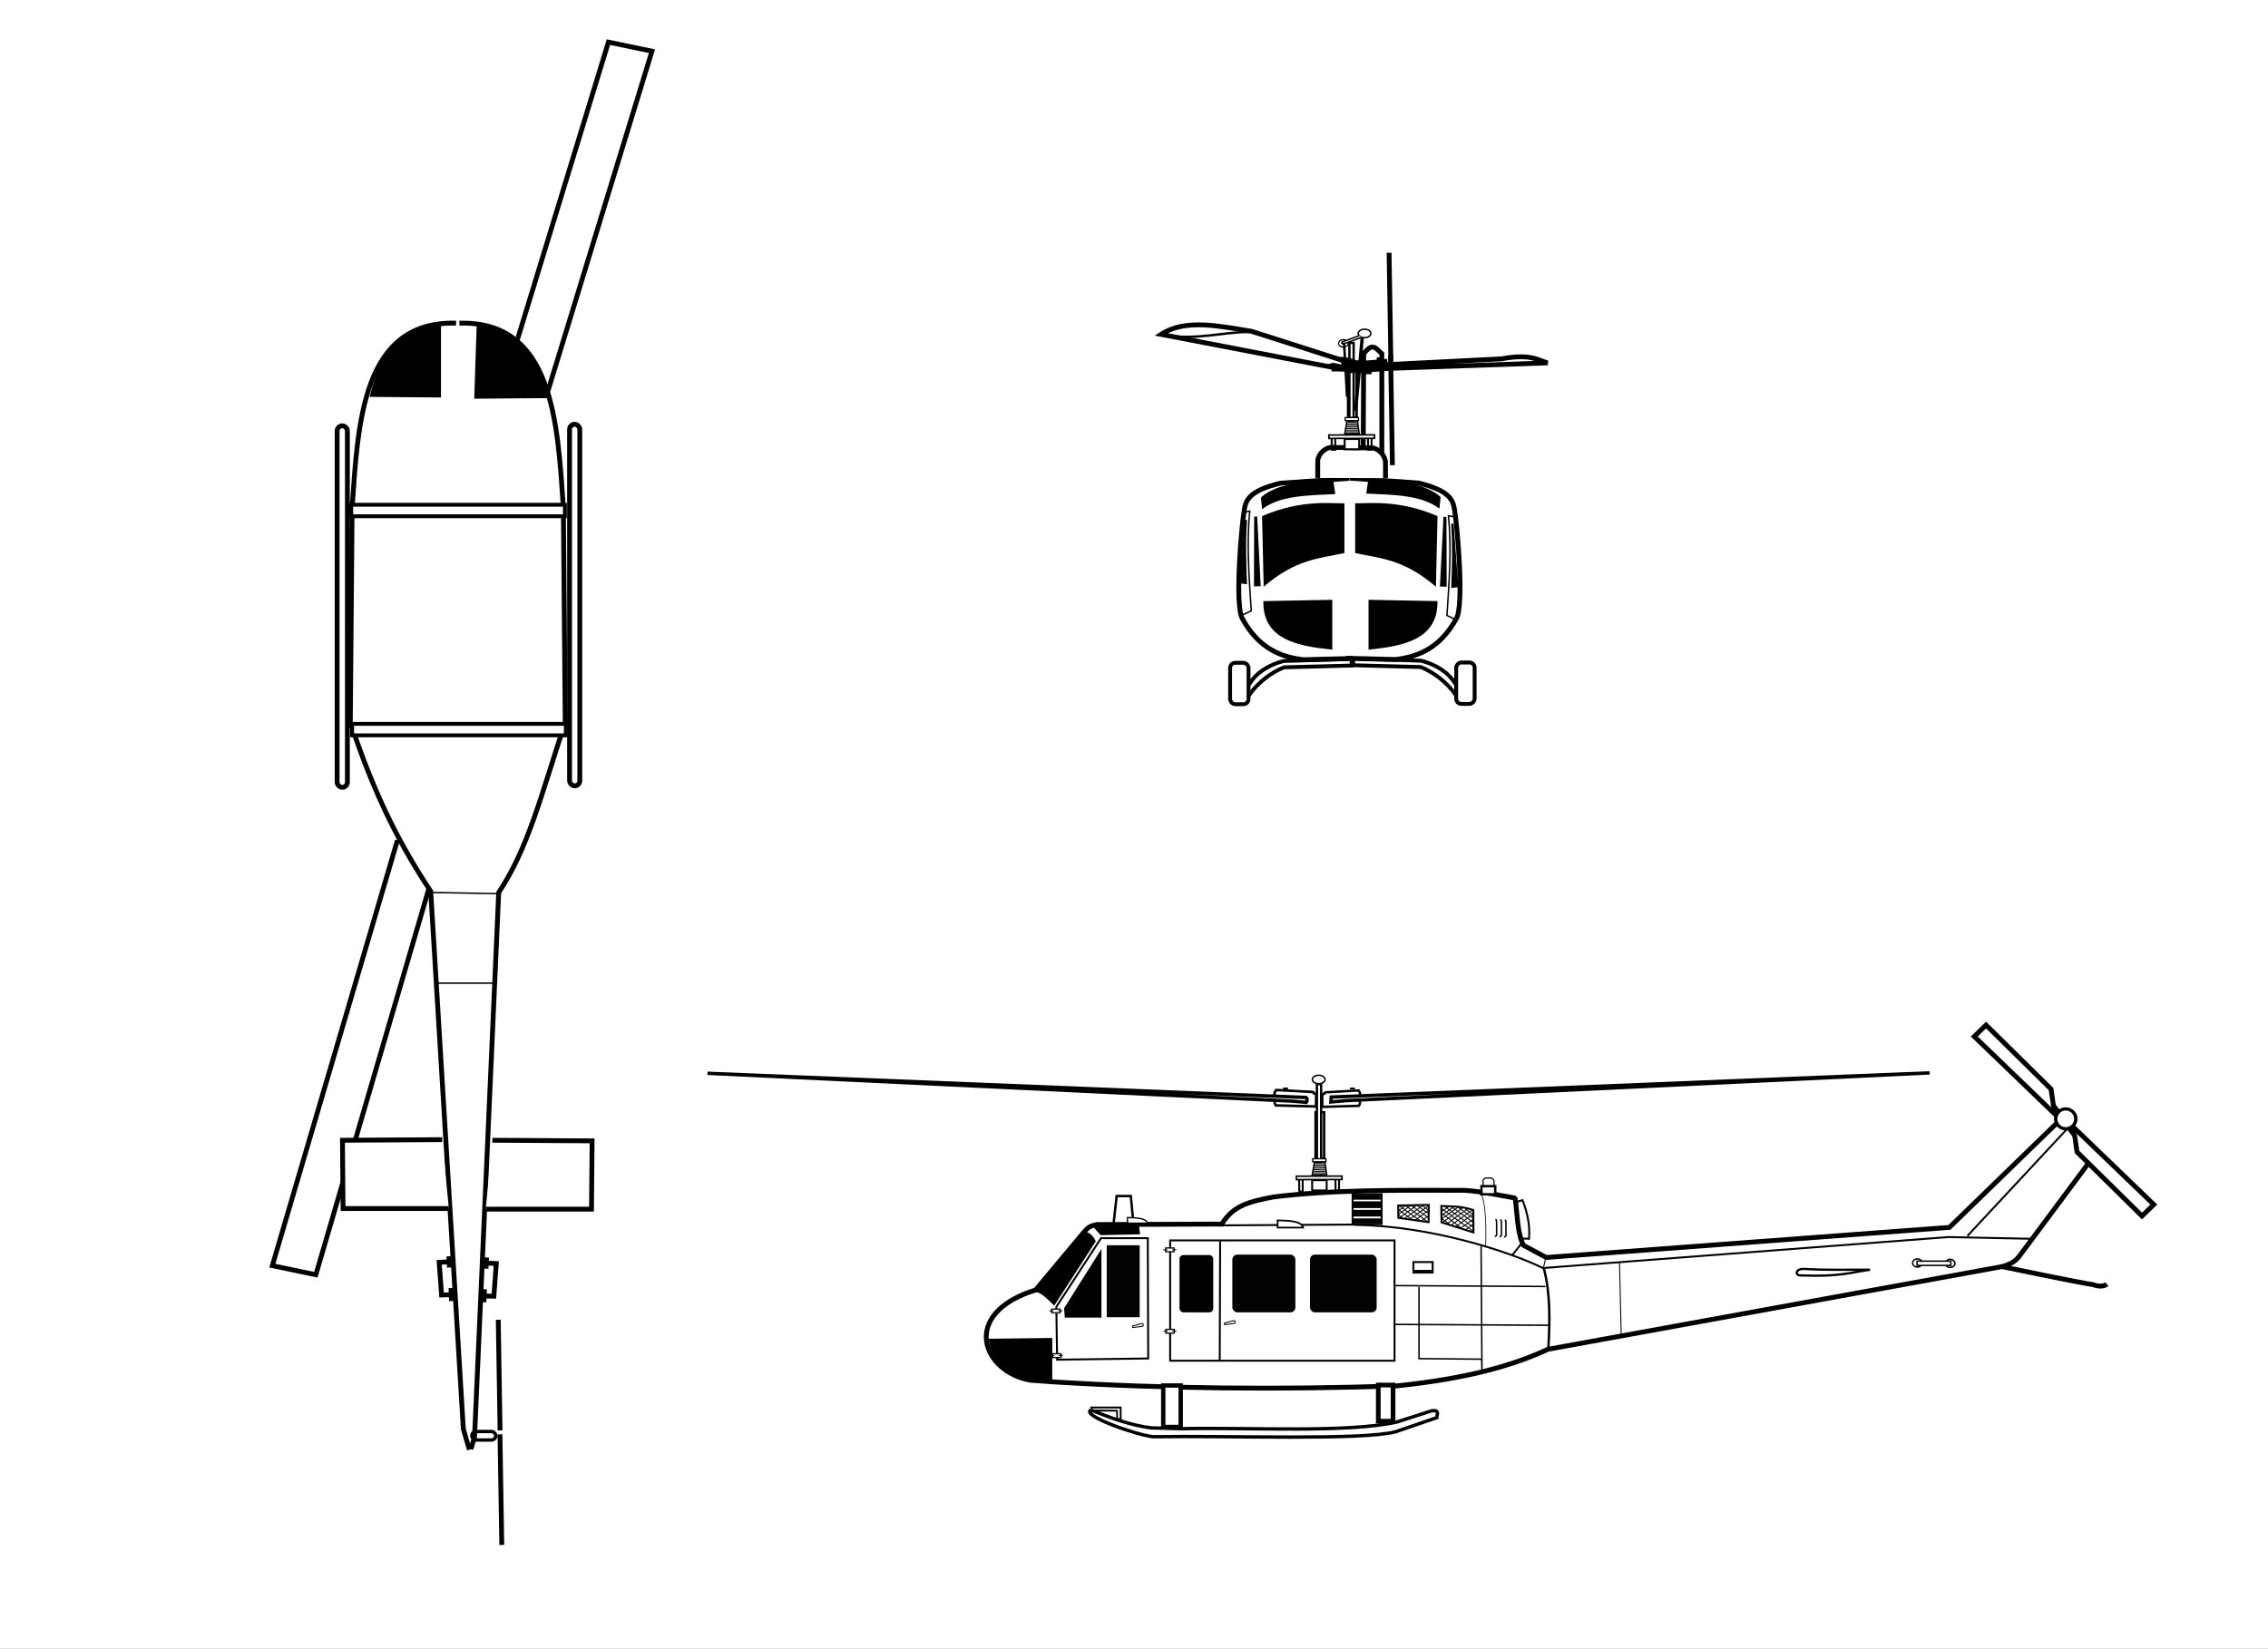 <?xml version="1.0" encoding="UTF-8" standalone="no"?>
<!-- Created with Inkscape (http://www.inkscape.org/) -->

<svg
   xmlns:dc="http://purl.org/dc/elements/1.1/"
   xmlns:cc="http://creativecommons.org/ns#"
   xmlns:rdf="http://www.w3.org/1999/02/22-rdf-syntax-ns#"
   xmlns:svg="http://www.w3.org/2000/svg"
   xmlns="http://www.w3.org/2000/svg"
   xmlns:sodipodi="http://sodipodi.sourceforge.net/DTD/sodipodi-0.dtd"
   xmlns:inkscape="http://www.inkscape.org/namespaces/inkscape"
   id="svg2985"
   version="1.1"
   inkscape:version="0.48.0 r9654"
   width="469"
   height="341"
   sodipodi:docname="789.png">
  <rect width="100%" height="100%" fill="#808080" stroke="none"/>
  <defs
     id="defs2989" />
  <sodipodi:namedview
     pagecolor="#ffffff"
     bordercolor="#666666"
     borderopacity="1"
     objecttolerance="10"
     gridtolerance="10"
     guidetolerance="10"
     inkscape:pageopacity="0"
     inkscape:pageshadow="2"
     inkscape:window-width="1600"
     inkscape:window-height="850"
     id="namedview2987"
     showgrid="false"
     showguides="true"
     inkscape:guide-bbox="true"
     inkscape:zoom="0.83941991"
     inkscape:cx="234.5"
     inkscape:cy="170.5"
     inkscape:window-x="0"
     inkscape:window-y="0"
     inkscape:window-maximized="1"
     inkscape:current-layer="svg2985" />
  <rect
     style="fill:#ffffff;stroke:#000000;stroke-width:0.3;stroke-linecap:square;stroke-linejoin:miter;stroke-miterlimit:4;stroke-opacity:1;stroke-dasharray:none"
     id="rect4232"
     width="580"
     height="384"
     x="-74.375"
     y="-14.208"
     ry="0.884" />
  <g
     id="g4611"
     transform="translate(100.947,192.879)">
    <path
       sodipodi:nodetypes="cccccccccccccccccccccc"
       inkscape:connector-curvature="0"
       id="path2995"
       d="m 123.459,61.651 -10.256,12.273 c -15.686,4.883 -11.035,16.884 -1.093,18.662 l 4.623,0.336 c 23.017,1.429 46.756,1.653 71.118,0.841 14.683,-1.52 24.187,-4.258 31.272,-7.566 l 94.151,-17.149 c 0.978,-0.386 2.418,-0.698 3.531,-2.354 l 14.627,-19.671 -5.716,-8.911 -23.538,22.865 -83.391,6.221 -4.708,-2.522 c -1.246,-2.509 -1.253,-6.256 -1.681,-9.583 l -0.224,-0.217 c -2.526,-0.448 -7.186,-1.426 -10.342,-1.559 -13.123,-0.042 -27.316,-0.166 -39.529,1.384 -5.343,1.017 -8.295,1.888 -10.603,5.605 l -1.574,-0.014 -24.23,0.099 c -1.64,0.3 -1.965,0.791 -2.438,1.261 z"
       style="fill:none;stroke:#000000;stroke-width:1px;stroke-linecap:butt;stroke-linejoin:miter;stroke-opacity:1" />
    <path
       sodipodi:nodetypes="cccccccccc"
       inkscape:connector-curvature="0"
       id="path2997"
       d="m 124.636,98.727 c -2.099,1.19 9.572,5.226 12.862,5.548 16.406,-0.25 42.758,0.788 50.102,-1.009 l 8.574,-2.942 c 0.012,-0.65 0.649,-1.614 -1.009,-1.429 l -7.314,2.354 c -10.422,2.266 -29.486,1.084 -44.679,1.362 l -6.072,-0.166 c -4.009,-0.498 -8.206,-1.974 -12.465,-3.718 z"
       style="fill:none;stroke:#000000;stroke-width:0.7;stroke-linecap:butt;stroke-linejoin:miter;stroke-miterlimit:4;stroke-opacity:1;stroke-dasharray:none" />
    <rect
       y="93.679"
       x="139.599"
       height="8.574"
       width="3.615"
       id="rect3767"
       style="fill:#ffffff;fill-opacity:0.989;fill-rule:evenodd;stroke:#000000;stroke-width:0.9;stroke-linecap:square;stroke-linejoin:miter;stroke-miterlimit:4;stroke-opacity:1;stroke-dasharray:none" />
    <rect
       ry="0"
       y="93.583"
       x="184.073"
       height="7.481"
       width="3.048"
       id="rect3769"
       style="fill:#ffffff;fill-opacity:0.989;fill-rule:evenodd;stroke:#000000;stroke-width:0.969;stroke-linecap:square;stroke-linejoin:miter;stroke-miterlimit:4;stroke-opacity:1;stroke-dasharray:none" />
    <rect
       y="63.669"
       x="141.028"
       height="24.883"
       width="46.403"
       id="rect3773"
       style="fill:none;stroke:#000000;stroke-width:0.4;stroke-linecap:square;stroke-linejoin:miter;stroke-miterlimit:4;stroke-opacity:1;stroke-dasharray:none" />
    <rect
       ry="0.798"
       y="66.695"
       x="142.961"
       height="11.853"
       width="6.977"
       id="rect3775"
       style="fill:#000000;stroke:none" />
    <rect
       ry="1.011"
       y="66.611"
       x="153.89"
       height="11.937"
       width="13.03"
       id="rect3777"
       style="fill:#000000;fill-opacity:0.989;fill-rule:evenodd;stroke:none" />
    <rect
       style="fill:#000000;fill-opacity:0.989;fill-rule:evenodd;stroke:none"
       id="rect3779"
       width="13.786"
       height="11.937"
       x="169.946"
       y="66.611"
       ry="1.011" />
    <rect
       ry="0"
       y="64.677"
       x="127.914"
       height="14.879"
       width="6.809"
       id="rect3781"
       style="fill:#000000;fill-opacity:0.989;fill-rule:evenodd;stroke:none" />
    <path
       inkscape:connector-curvature="0"
       id="path3783"
       d="m 126.821,65.434 0,14.207 -7.566,0 -0.168,-1.933 z"
       style="fill:#000000;stroke:none" />
    <path
       sodipodi:nodetypes="cccc"
       inkscape:connector-curvature="0"
       id="path3785"
       d="m 103.536,84.012 13.114,-0.168 0,8.827 c -8.215,0.378 -13.052,-4.411 -13.114,-8.659 z"
       style="fill:#000000;stroke:none" />
    <path
       sodipodi:nodetypes="ccccc"
       inkscape:connector-curvature="0"
       id="path3787"
       d="m 112.867,74.429 c 0.802,-0.27 1.812,0.317 4.184,2.738 l 8.589,-13.291 c -0.335,-0.935 -1.345,-2.013 -2.349,-2.056 z"
       style="fill:#000000;stroke:none" />
    <path
       sodipodi:nodetypes="cccccc"
       inkscape:connector-curvature="0"
       id="path3789"
       d="m 126.737,63.206 -9.247,14.207 0.168,10.928 18.83,-0.252 -0.084,-24.883 z"
       style="fill:none;stroke:#000000;stroke-width:0.4;stroke-linecap:butt;stroke-linejoin:miter;stroke-miterlimit:4;stroke-opacity:1;stroke-dasharray:none" />
    <path
       inkscape:connector-curvature="0"
       id="path3809"
       d="m 125.056,60.81 1.597,1.765 8.154,-0.168 -0.252,-2.018 z"
       style="fill:#000000;stroke:none" />
    <path
       sodipodi:nodetypes="cccc"
       inkscape:connector-curvature="0"
       id="path3811"
       d="m 129.324,60.239 0.645,-5.746 2.927,-0.007 0.518,5.513"
       style="fill:none;stroke:#000000;stroke-width:0.5;stroke-linecap:butt;stroke-linejoin:miter;stroke-miterlimit:4;stroke-opacity:1;stroke-dasharray:none" />
    <path
       inkscape:connector-curvature="0"
       id="path3813"
       d="m 151.368,63.837 -0.084,24.631"
       style="fill:none;stroke:#000000;stroke-width:0.4;stroke-linecap:butt;stroke-linejoin:miter;stroke-miterlimit:4;stroke-opacity:1;stroke-dasharray:none" />
    <path
       sodipodi:nodetypes="cccc"
       inkscape:connector-curvature="0"
       id="path3815"
       d="m 211.972,55.712 c 0.532,0.051 1.392,-0.189 1.924,-0.366 1.052,2.662 1.561,5.324 1.345,7.986 -0.76,-0.111 -1.759,0.039 -2.176,0.109"
       style="fill:none;stroke:#000000;stroke-width:0.4;stroke-linecap:butt;stroke-linejoin:miter;stroke-miterlimit:4;stroke-opacity:1;stroke-dasharray:none" />
    <rect
       ry="0"
       y="68.147"
       x="191.33"
       height="2.172"
       width="3.983"
       id="rect3817"
       style="fill:none;stroke:#000000;stroke-width:0.4;stroke-miterlimit:4;stroke-opacity:1;stroke-dasharray:none" />
    <path
       inkscape:connector-curvature="0"
       id="path3819"
       d="m 187.556,73.02 31.088,0.178"
       style="fill:none;stroke:#000000;stroke-width:0.3;stroke-linecap:butt;stroke-linejoin:miter;stroke-miterlimit:4;stroke-opacity:1;stroke-dasharray:none" />
    <path
       style="fill:none;stroke:#000000;stroke-width:0.306;stroke-linecap:butt;stroke-linejoin:miter;stroke-miterlimit:4;stroke-opacity:1;stroke-dasharray:none"
       d="m 187.556,81.044 32.001,0.178"
       id="path3821"
       inkscape:connector-curvature="0" />
    <path
       sodipodi:nodetypes="cc"
       inkscape:connector-curvature="0"
       id="path3823"
       d="m 218.287,69.394 c 1.408,5.25 1.259,10.925 0.951,16.644"
       style="fill:none;stroke:#000000;stroke-width:0.5;stroke-linecap:butt;stroke-linejoin:miter;stroke-miterlimit:4;stroke-opacity:1;stroke-dasharray:none" />
    <path
       sodipodi:nodetypes="ccccc"
       inkscape:connector-curvature="0"
       id="path3825"
       d="m 192.489,73.258 0,14.86 12.958,0.119 0.059,2.14 -0.178,-25.56"
       style="fill:none;stroke:#000000;stroke-width:0.3;stroke-linecap:butt;stroke-linejoin:miter;stroke-miterlimit:4;stroke-opacity:1;stroke-dasharray:none" />
    <path
       sodipodi:nodetypes="cccccc"
       inkscape:connector-curvature="0"
       id="path3827"
       d="m 151.62,60.558 27.152,-0.168 0.626,0.065 c 15.39,0.224 31.609,5.439 38.716,8.93 l 83.867,-6.411 17,0.357"
       style="fill:none;stroke:#000000;stroke-width:0.4;stroke-linecap:butt;stroke-linejoin:miter;stroke-miterlimit:4;stroke-opacity:1;stroke-dasharray:none" />
    <path
       inkscape:connector-curvature="0"
       id="path3829"
       d="M 305.904,62.736 326.828,40.267"
       style="fill:none;stroke:#000000;stroke-width:0.4;stroke-linecap:butt;stroke-linejoin:miter;stroke-miterlimit:4;stroke-opacity:1;stroke-dasharray:none" />
    <path
       sodipodi:nodetypes="cccc"
       inkscape:connector-curvature="0"
       id="path3831"
       d="m 272.125,69.562 c 4.454,0.294 9.084,0.139 13.641,0.17 -3.985,0.555 -6.296,1.502 -14.317,1.173 -1.174,0.089 -1.284,-1.375 0.677,-1.343 z"
       style="fill:none;stroke:#000000;stroke-width:0.469;stroke-linecap:butt;stroke-linejoin:miter;stroke-miterlimit:4;stroke-opacity:1;stroke-dasharray:none" />
    <path
       transform="translate(-204.226,-189.055)"
       d="m 500.766,257.392 c 0,0.464 -0.442,0.841 -0.988,0.841 -0.546,0 -0.988,-0.376 -0.988,-0.841 0,-0.464 0.442,-0.841 0.988,-0.841 0.546,0 0.988,0.376 0.988,0.841 z"
       sodipodi:ry="0.84063429"
       sodipodi:rx="0.98774529"
       sodipodi:cy="257.39172"
       sodipodi:cx="499.77811"
       id="path3835"
       style="fill:none;stroke:#000000;stroke-width:0.3;stroke-linecap:square;stroke-linejoin:miter;stroke-miterlimit:4;stroke-opacity:1;stroke-dasharray:none"
       sodipodi:type="arc" />
    <path
       sodipodi:type="arc"
       style="fill:none;stroke:#000000;stroke-width:0.3;stroke-linecap:square;stroke-linejoin:miter;stroke-miterlimit:4;stroke-opacity:1;stroke-dasharray:none"
       id="path3837"
       sodipodi:cx="499.77811"
       sodipodi:cy="257.39172"
       sodipodi:rx="0.98774529"
       sodipodi:ry="0.84063429"
       d="m 500.766,257.392 c 0,0.464 -0.442,0.841 -0.988,0.841 -0.546,0 -0.988,-0.376 -0.988,-0.841 0,-0.464 0.442,-0.841 0.988,-0.841 0.546,0 0.988,0.376 0.988,0.841 z"
       transform="translate(-197.453,-188.973)" />
    <rect
       y="67.956"
       x="295.481"
       height="0.883"
       width="6.99"
       id="rect3833"
       style="fill:#ffffff;stroke:#000000;stroke-width:0.3;stroke-linecap:square;stroke-linejoin:miter;stroke-miterlimit:4;stroke-opacity:1;stroke-dasharray:none" />
    <rect
       y="54.117"
       x="178.758"
       height="6.154"
       width="6.004"
       id="rect3839"
       style="fill:none;stroke:#000000;stroke-width:0.4;stroke-linecap:square;stroke-linejoin:miter;stroke-miterlimit:4;stroke-opacity:1;stroke-dasharray:none" />
    <path
       inkscape:connector-curvature="0"
       id="path3841"
       d="m 178.877,54.743 5.684,0"
       style="fill:none;stroke:#000000;stroke-width:1.009px;stroke-linecap:butt;stroke-linejoin:miter;stroke-opacity:1" />
    <path
       style="fill:none;stroke:#000000;stroke-width:1.019px;stroke-linecap:butt;stroke-linejoin:miter;stroke-opacity:1"
       d="m 178.773,56.093 5.807,0"
       id="path3843"
       inkscape:connector-curvature="0" />
    <path
       inkscape:connector-curvature="0"
       id="path3847"
       d="m 178.788,56.471 5.807,0"
       style="fill:none;stroke:#000000;stroke-width:1.019px;stroke-linecap:butt;stroke-linejoin:miter;stroke-opacity:1" />
    <path
       style="fill:none;stroke:#000000;stroke-width:1.019px;stroke-linecap:butt;stroke-linejoin:miter;stroke-opacity:1"
       d="m 178.922,58.219 5.807,0"
       id="path3849"
       inkscape:connector-curvature="0" />
    <path
       inkscape:connector-curvature="0"
       id="path3851"
       d="m 178.789,57.86 5.807,0"
       style="fill:none;stroke:#000000;stroke-width:1.019px;stroke-linecap:butt;stroke-linejoin:miter;stroke-opacity:1" />
    <g
       transform="translate(-206.128,-189.827)"
       id="g3949">
      <path
         style="fill:none;stroke:#000000;stroke-width:0.4;stroke-linecap:butt;stroke-linejoin:miter;stroke-miterlimit:4;stroke-opacity:1;stroke-dasharray:none"
         d="m 394.342,248.838 -0.021,-2.564 6.326,-0.126 -0.042,3.573 z"
         id="path3853"
         inkscape:connector-curvature="0"
         sodipodi:nodetypes="ccccc" />
      <path
         style="fill:none;stroke:#000000;stroke-width:0.2;stroke-linecap:butt;stroke-linejoin:miter;stroke-miterlimit:4;stroke-opacity:1;stroke-dasharray:none"
         d="m 395.666,246.411 c -1.156,0.83 -1.303,0.956 -1.303,0.956 l 0,0"
         id="path3855"
         inkscape:connector-curvature="0"
         sodipodi:nodetypes="ccc" />
      <path
         sodipodi:nodetypes="ccc"
         inkscape:connector-curvature="0"
         id="path3857"
         d="m 396.769,246.379 c -1.156,0.83 -2.322,1.65 -2.322,1.65 l 0,0"
         style="fill:none;stroke:#000000;stroke-width:0.2;stroke-linecap:butt;stroke-linejoin:miter;stroke-miterlimit:4;stroke-opacity:1;stroke-dasharray:none" />
      <path
         style="fill:none;stroke:#000000;stroke-width:0.2;stroke-linecap:butt;stroke-linejoin:miter;stroke-miterlimit:4;stroke-opacity:1;stroke-dasharray:none"
         d="m 397.925,246.4 c -1.156,0.83 -3.289,2.364 -3.289,2.364 l 0,0"
         id="path3859"
         inkscape:connector-curvature="0"
         sodipodi:nodetypes="ccc" />
      <path
         sodipodi:nodetypes="ccc"
         inkscape:connector-curvature="0"
         id="path3861"
         d="m 399.375,246.285 c -1.156,0.83 -3.888,2.795 -3.888,2.795 l 0,0"
         style="fill:none;stroke:#000000;stroke-width:0.2;stroke-linecap:butt;stroke-linejoin:miter;stroke-miterlimit:4;stroke-opacity:1;stroke-dasharray:none" />
      <path
         style="fill:none;stroke:#000000;stroke-width:0.2;stroke-linecap:butt;stroke-linejoin:miter;stroke-miterlimit:4;stroke-opacity:1;stroke-dasharray:none"
         d="m 400.615,246.316 c -1.156,0.83 -3.888,2.795 -3.888,2.795 l 0,0"
         id="path3863"
         inkscape:connector-curvature="0"
         sodipodi:nodetypes="ccc" />
      <path
         sodipodi:nodetypes="ccc"
         inkscape:connector-curvature="0"
         id="path3865"
         d="m 400.793,247.125 c -1.156,0.83 -3.047,2.238 -3.047,2.238 l 0.063,-0.074"
         style="fill:none;stroke:#000000;stroke-width:0.2;stroke-linecap:butt;stroke-linejoin:miter;stroke-miterlimit:4;stroke-opacity:1;stroke-dasharray:none" />
      <path
         sodipodi:nodetypes="ccc"
         inkscape:connector-curvature="0"
         id="path3867"
         d="m 400.499,248.439 c -1.156,0.83 -1.303,0.956 -1.303,0.956 l 0,0"
         style="fill:none;stroke:#000000;stroke-width:0.2;stroke-linecap:butt;stroke-linejoin:miter;stroke-miterlimit:4;stroke-opacity:1;stroke-dasharray:none" />
      <path
         style="fill:none;stroke:#000000;stroke-width:0.2;stroke-linecap:butt;stroke-linejoin:miter;stroke-miterlimit:4;stroke-opacity:1;stroke-dasharray:none"
         d="m 399.251,246.26 c 1.156,0.83 1.303,0.956 1.303,0.956 l 0,0"
         id="path3855-3"
         inkscape:connector-curvature="0"
         sodipodi:nodetypes="ccc" />
      <path
         sodipodi:nodetypes="ccc"
         inkscape:connector-curvature="0"
         id="path3857-7"
         d="m 398.148,246.229 c 1.156,0.83 2.322,1.65 2.322,1.65 l 0,0"
         style="fill:none;stroke:#000000;stroke-width:0.2;stroke-linecap:butt;stroke-linejoin:miter;stroke-miterlimit:4;stroke-opacity:1;stroke-dasharray:none" />
      <path
         style="fill:none;stroke:#000000;stroke-width:0.2;stroke-linecap:butt;stroke-linejoin:miter;stroke-miterlimit:4;stroke-opacity:1;stroke-dasharray:none"
         d="m 396.992,246.25 c 1.156,0.83 3.289,2.364 3.289,2.364 l 0.252,0.189"
         id="path3859-4"
         inkscape:connector-curvature="0"
         sodipodi:nodetypes="ccc" />
      <path
         sodipodi:nodetypes="ccc"
         inkscape:connector-curvature="0"
         id="path3861-9"
         d="m 395.542,246.134 c 1.156,0.83 3.888,2.795 3.888,2.795 l 0.862,0.651"
         style="fill:none;stroke:#000000;stroke-width:0.2;stroke-linecap:butt;stroke-linejoin:miter;stroke-miterlimit:4;stroke-opacity:1;stroke-dasharray:none" />
      <path
         style="fill:none;stroke:#000000;stroke-width:0.2;stroke-linecap:butt;stroke-linejoin:miter;stroke-miterlimit:4;stroke-opacity:1;stroke-dasharray:none"
         d="m 394.302,246.166 c 1.156,0.83 3.888,2.795 3.888,2.795 l 0.694,0.483"
         id="path3863-1"
         inkscape:connector-curvature="0"
         sodipodi:nodetypes="ccc" />
      <path
         sodipodi:nodetypes="ccc"
         inkscape:connector-curvature="0"
         id="path3865-7"
         d="m 394.239,247.038 c 1.156,0.83 2.932,2.175 2.932,2.175 l -0.063,-0.074"
         style="fill:none;stroke:#000000;stroke-width:0.2;stroke-linecap:butt;stroke-linejoin:miter;stroke-miterlimit:4;stroke-opacity:1;stroke-dasharray:none" />
      <path
         sodipodi:nodetypes="ccc"
         inkscape:connector-curvature="0"
         id="path3867-7"
         d="m 394.418,248.288 c 1.156,0.83 1.156,0.767 1.156,0.767 l -0.032,-0.063"
         style="fill:none;stroke:#000000;stroke-width:0.2;stroke-linecap:butt;stroke-linejoin:miter;stroke-miterlimit:4;stroke-opacity:1;stroke-dasharray:none" />
      <path
         style="fill:none;stroke:#000000;stroke-width:0.4;stroke-linecap:butt;stroke-linejoin:miter;stroke-miterlimit:4;stroke-opacity:1;stroke-dasharray:none"
         d="m 403.224,246.174 0.059,3.596 6.598,2.08 -0.03,-4.636 c -2.941,-0.96 -4.651,-0.677 -6.568,-0.832"
         id="path3905"
         inkscape:connector-curvature="0"
         sodipodi:nodetypes="ccccc" />
      <path
         style="fill:none;stroke:#000000;stroke-width:0.2;stroke-linecap:butt;stroke-linejoin:miter;stroke-miterlimit:4;stroke-opacity:1;stroke-dasharray:none"
         d="m 405.696,246.619 c -1.156,0.83 -2.27,1.608 -2.27,1.608 l 0,0"
         id="path3855-7"
         inkscape:connector-curvature="0"
         sodipodi:nodetypes="ccc" />
      <path
         sodipodi:nodetypes="ccc"
         inkscape:connector-curvature="0"
         id="path3857-4"
         d="m 406.62,246.682 c -1.156,0.83 -3.11,2.207 -3.11,2.207 l -0.158,0.084"
         style="fill:none;stroke:#000000;stroke-width:0.2;stroke-linecap:butt;stroke-linejoin:miter;stroke-miterlimit:4;stroke-opacity:1;stroke-dasharray:none" />
      <path
         style="fill:none;stroke:#000000;stroke-width:0.2;stroke-linecap:butt;stroke-linejoin:miter;stroke-miterlimit:4;stroke-opacity:1;stroke-dasharray:none"
         d="m 407.598,246.798 c -1.156,0.83 -3.898,2.827 -3.898,2.827 l -0.137,0.084"
         id="path3859-1"
         inkscape:connector-curvature="0"
         sodipodi:nodetypes="ccc" />
      <path
         sodipodi:nodetypes="ccc"
         inkscape:connector-curvature="0"
         id="path3861-5"
         d="m 408.596,246.998 c -1.156,0.83 -4.972,3.655 -4.046,2.942 l 0,0"
         style="fill:none;stroke:#000000;stroke-width:0.2;stroke-linecap:butt;stroke-linejoin:miter;stroke-miterlimit:4;stroke-opacity:1;stroke-dasharray:none" />
      <path
         style="fill:none;stroke:#000000;stroke-width:0.2;stroke-linecap:butt;stroke-linejoin:miter;stroke-miterlimit:4;stroke-opacity:1;stroke-dasharray:none"
         d="m 409.678,247.176 c -1.156,0.83 -3.888,2.795 -3.888,2.795 l -0.515,0.368"
         id="path3863-5"
         inkscape:connector-curvature="0"
         sodipodi:nodetypes="ccc" />
      <path
         sodipodi:nodetypes="ccc"
         inkscape:connector-curvature="0"
         id="path3865-4"
         d="m 409.857,247.985 c -1.156,0.83 -3.047,2.238 -3.047,2.238 l -0.61,0.42"
         style="fill:none;stroke:#000000;stroke-width:0.2;stroke-linecap:butt;stroke-linejoin:miter;stroke-miterlimit:4;stroke-opacity:1;stroke-dasharray:none" />
      <path
         sodipodi:nodetypes="ccc"
         inkscape:connector-curvature="0"
         id="path3867-1"
         d="m 409.783,249.152 c -1.156,0.83 -1.524,1.103 -1.524,1.103 l -0.946,0.641"
         style="fill:none;stroke:#000000;stroke-width:0.2;stroke-linecap:butt;stroke-linejoin:miter;stroke-miterlimit:4;stroke-opacity:1;stroke-dasharray:none" />
      <path
         style="fill:none;stroke:#000000;stroke-width:0.2;stroke-linecap:butt;stroke-linejoin:miter;stroke-miterlimit:4;stroke-opacity:1;stroke-dasharray:none"
         d="m 409.983,250.045 c -1.156,0.83 -1.356,0.988 -1.356,0.988 l -0.483,0.315"
         id="path3926"
         inkscape:connector-curvature="0"
         sodipodi:nodetypes="ccc" />
      <path
         sodipodi:nodetypes="ccc"
         inkscape:connector-curvature="0"
         id="path3928"
         d="m 404.981,246.336 c -1.156,0.83 -1.786,1.282 -1.786,1.282 l 0.063,-0.032"
         style="fill:none;stroke:#000000;stroke-width:0.2;stroke-linecap:butt;stroke-linejoin:miter;stroke-miterlimit:4;stroke-opacity:1;stroke-dasharray:none" />
      <path
         style="fill:none;stroke:#000000;stroke-width:0.2;stroke-linecap:butt;stroke-linejoin:miter;stroke-miterlimit:4;stroke-opacity:1;stroke-dasharray:none"
         d="m 408.191,246.978 c 1.156,0.83 1.303,0.956 1.303,0.956 l 0.294,0.231"
         id="path3855-8"
         inkscape:connector-curvature="0"
         sodipodi:nodetypes="ccc" />
      <path
         sodipodi:nodetypes="ccc"
         inkscape:connector-curvature="0"
         id="path3857-9"
         d="m 406.604,246.59 c 1.156,0.83 2.743,1.965 2.806,2.007 l 0.305,0.231"
         style="fill:none;stroke:#000000;stroke-width:0.2;stroke-linecap:butt;stroke-linejoin:miter;stroke-miterlimit:4;stroke-opacity:1;stroke-dasharray:none" />
      <path
         style="fill:none;stroke:#000000;stroke-width:0.2;stroke-linecap:butt;stroke-linejoin:miter;stroke-miterlimit:4;stroke-opacity:1;stroke-dasharray:none"
         d="m 405.459,246.632 c 1.156,0.83 3.762,2.701 3.762,2.701 l 0.588,0.483"
         id="path3859-3"
         inkscape:connector-curvature="0"
         sodipodi:nodetypes="ccc" />
      <path
         sodipodi:nodetypes="ccc"
         inkscape:connector-curvature="0"
         id="path3861-3"
         d="m 404.061,246.569 c 1.156,0.83 4.308,3.079 4.308,3.079 l 1.429,1.114"
         style="fill:none;stroke:#000000;stroke-width:0.2;stroke-linecap:butt;stroke-linejoin:miter;stroke-miterlimit:4;stroke-opacity:1;stroke-dasharray:none" />
      <path
         style="fill:none;stroke:#000000;stroke-width:0.2;stroke-linecap:butt;stroke-linejoin:miter;stroke-miterlimit:4;stroke-opacity:1;stroke-dasharray:none"
         d="m 403.242,246.884 c 1.156,0.83 3.888,2.795 3.888,2.795 l 2.606,1.839"
         id="path3863-54"
         inkscape:connector-curvature="0"
         sodipodi:nodetypes="ccc" />
      <path
         sodipodi:nodetypes="ccc"
         inkscape:connector-curvature="0"
         id="path3865-5"
         d="m 403.063,247.693 c 1.156,0.83 4.277,3.236 4.277,3.236 l -1.324,-1.019"
         style="fill:none;stroke:#000000;stroke-width:0.2;stroke-linecap:butt;stroke-linejoin:miter;stroke-miterlimit:4;stroke-opacity:1;stroke-dasharray:none" />
      <path
         sodipodi:nodetypes="ccc"
         inkscape:connector-curvature="0"
         id="path3867-4"
         d="m 403.357,249.006 c 1.156,0.83 1.303,0.956 1.303,0.956 l 0.189,0.126"
         style="fill:none;stroke:#000000;stroke-width:0.2;stroke-linecap:butt;stroke-linejoin:miter;stroke-miterlimit:4;stroke-opacity:1;stroke-dasharray:none" />
    </g>
    <path
       sodipodi:nodetypes="ccccc"
       inkscape:connector-curvature="0"
       id="path3983"
       d="m 133.243,81.37 1.951,-0.524 c 0.383,0.054 0.326,0.59 0.097,0.585 l -1.993,0.267 z"
       style="fill:none;stroke:#000000;stroke-width:0.2;stroke-linecap:butt;stroke-linejoin:miter;stroke-miterlimit:4;stroke-opacity:1;stroke-dasharray:none" />
    <path
       inkscape:connector-curvature="0"
       id="path3985"
       d="m 213.647,64.353 -1.857,2.357"
       style="fill:none;stroke:#000000;stroke-width:0.38;stroke-linecap:butt;stroke-linejoin:miter;stroke-miterlimit:4;stroke-opacity:1;stroke-dasharray:none" />
    <path
       inkscape:connector-curvature="0"
       id="path3987"
       d="m 218.75,67.125 -0.562,2.312"
       style="fill:none;stroke:#000000;stroke-width:0.2;stroke-linecap:butt;stroke-linejoin:miter;stroke-miterlimit:4;stroke-opacity:1;stroke-dasharray:none" />
    <path
       sodipodi:nodetypes="ccc"
       inkscape:connector-curvature="0"
       id="path3989"
       d="m 312.809,69.04 c 1.928,0.422 16.398,3.403 19.098,3.784 0.998,0.396 2.228,0.422 2.828,-0.112"
       style="fill:none;stroke:#000000;stroke-width:1px;stroke-linecap:butt;stroke-linejoin:miter;stroke-opacity:1" />
    <path
       transform="matrix(1.004,0,0,0.95,-205.822,-239.852)"
       d="m 532.009,293.032 c 0,1.196 -0.93,2.166 -2.077,2.166 -1.147,0 -2.077,-0.97 -2.077,-2.166 0,-1.196 0.93,-2.166 2.077,-2.166 1.147,0 2.077,0.97 2.077,2.166 z"
       sodipodi:ry="2.1655145"
       sodipodi:rx="2.0771263"
       sodipodi:cy="293.03192"
       sodipodi:cx="529.93231"
       id="path3991"
       style="fill:#ffffff;stroke:#000000;stroke-width:0.7;stroke-linecap:square;stroke-linejoin:miter;stroke-miterlimit:4;stroke-opacity:1;stroke-dasharray:none"
       sodipodi:type="arc" />
    <path
       sodipodi:nodetypes="ccccccc"
       inkscape:connector-curvature="0"
       id="path3993"
       d="m 328.062,41.938 0.5,3.438 13.438,13.25 2.438,-2.375 -16.625,-16 -0.625,0.562 z"
       style="fill:#ffffff;stroke:#000000;stroke-width:1px;stroke-linecap:butt;stroke-linejoin:miter;stroke-opacity:1" />
    <path
       style="fill:#ffffff;stroke:#000000;stroke-width:1px;stroke-linecap:butt;stroke-linejoin:miter;stroke-opacity:1"
       d="m 323.688,35.812 -0.5,-3.438 -13.438,-13.25 -2.438,2.375 16.625,16 0.625,-0.562 z"
       id="path3995"
       inkscape:connector-curvature="0"
       sodipodi:nodetypes="ccccccc" />
    <path
       inkscape:connector-curvature="0"
       id="path4011"
       d="m 233.949,68.275 0.354,14.849"
       style="fill:none;stroke:#000000;stroke-width:0.2;stroke-linecap:butt;stroke-linejoin:miter;stroke-miterlimit:4;stroke-opacity:1;stroke-dasharray:none" />
    <rect
       ry="0.72"
       y="50.748"
       x="205.727"
       height="2.367"
       width="2.279"
       id="rect4015"
       style="fill:#ffffff;fill-opacity:0.989;fill-rule:evenodd;stroke:#000000;stroke-width:0.25;stroke-linecap:square;stroke-linejoin:miter;stroke-miterlimit:4;stroke-opacity:1;stroke-dasharray:none" />
    <rect
       y="52.453"
       x="205.4"
       height="1.679"
       width="2.852"
       id="rect4013"
       style="fill:#ffffff;fill-opacity:0.989;fill-rule:evenodd;stroke:#000000;stroke-width:0.5;stroke-linecap:square;stroke-linejoin:miter;stroke-miterlimit:4;stroke-opacity:1;stroke-dasharray:none" />
    <path
       sodipodi:nodetypes="cccc"
       inkscape:connector-curvature="0"
       id="path4017"
       d="m 208.277,59.349 c 0.117,0.008 0.246,0.034 0.247,0.448 l 0.018,2.611 c 0.029,0.328 -0.255,0.399 -0.398,0.441"
       style="fill:none;stroke:#000000;stroke-width:0.3;stroke-linecap:butt;stroke-linejoin:miter;stroke-miterlimit:4;stroke-opacity:1;stroke-dasharray:none" />
    <path
       style="fill:none;stroke:#000000;stroke-width:0.3;stroke-linecap:butt;stroke-linejoin:miter;stroke-miterlimit:4;stroke-opacity:1;stroke-dasharray:none"
       d="m 209.283,59.411 c 0.117,0.008 0.246,0.034 0.247,0.448 l 0.018,2.611 c 0.029,0.328 -0.255,0.399 -0.398,0.441"
       id="path4019"
       inkscape:connector-curvature="0"
       sodipodi:nodetypes="cccc" />
    <path
       style="fill:none;stroke:#000000;stroke-width:0.3;stroke-linecap:butt;stroke-linejoin:miter;stroke-miterlimit:4;stroke-opacity:1;stroke-dasharray:none"
       d="m 210.214,59.474 c 0.117,0.008 0.246,0.034 0.247,0.448 l 0.018,2.611 c 0.029,0.328 -0.255,0.399 -0.398,0.441"
       id="path4025"
       inkscape:connector-curvature="0"
       sodipodi:nodetypes="cccc" />
    <path
       sodipodi:nodetypes="ccc"
       inkscape:connector-curvature="0"
       id="path4027"
       d="m 205.438,54.312 c 1.101,2.173 0.898,10.316 0.812,10.5 l 0,0"
       style="fill:none;stroke:#000000;stroke-width:0.15;stroke-linecap:butt;stroke-linejoin:miter;stroke-miterlimit:4;stroke-opacity:1;stroke-dasharray:none" />
    <path
       inkscape:connector-curvature="0"
       id="path4029"
       d="M 191.469,70.031 195.188,70"
       style="fill:none;stroke:#000000;stroke-width:0.5;stroke-linecap:butt;stroke-linejoin:miter;stroke-miterlimit:4;stroke-opacity:1;stroke-dasharray:none" />
    <path
       sodipodi:nodetypes="cccc"
       inkscape:connector-curvature="0"
       id="path4031"
       d="m 163.245,61.023 -1e-5,-1.495 c 2.123,0.062 4.951,0.066 5.29,1.495 z"
       style="fill:#ffffff;stroke:#000000;stroke-width:0.351;stroke-linecap:butt;stroke-linejoin:miter;stroke-miterlimit:4;stroke-opacity:1;stroke-dasharray:none" />
    <path
       style="fill:none;stroke:#000000;stroke-width:0.2;stroke-linecap:butt;stroke-linejoin:miter;stroke-miterlimit:4;stroke-opacity:1;stroke-dasharray:none"
       d="m 152.25,80.784 1.951,-0.524 c 0.383,0.054 0.326,0.59 0.097,0.585 l -1.993,0.267 z"
       id="path4033"
       inkscape:connector-curvature="0"
       sodipodi:nodetypes="ccccc" />
    <path
       style="fill:#ffffff;stroke:#000000;stroke-width:0.273;stroke-linecap:butt;stroke-linejoin:miter;stroke-miterlimit:4;stroke-opacity:1;stroke-dasharray:none"
       d="m 132.206,60.107 -1e-5,-1.164 c 1.652,0.048 3.854,0.051 4.118,1.164 z"
       id="path4035"
       inkscape:connector-curvature="0"
       sodipodi:nodetypes="cccc" />
    <path
       style="fill:none;stroke:#000000;stroke-width:1.019px;stroke-linecap:butt;stroke-linejoin:miter;stroke-opacity:1"
       d="m 178.877,59.628 5.807,0"
       id="path4037"
       inkscape:connector-curvature="0" />
    <g
       transform="translate(-203.75,-254.942)"
       id="g4103">
      <rect
         style="fill:#ffffff;fill-opacity:0.989;fill-rule:evenodd;stroke:#000000;stroke-width:0.251;stroke-linecap:square;stroke-linejoin:miter;stroke-miterlimit:4;stroke-opacity:1;stroke-dasharray:none"
         id="rect4039"
         width="1.75"
         height="0.781"
         x="320.281"
         y="332.812" />
      <path
         inkscape:connector-curvature="0"
         id="path4043"
         d="m 320.65,333.197 c -0.846,-0.003 -0.846,-0.003 -0.846,-0.003"
         style="fill:none;stroke:#000000;stroke-width:0.2;stroke-linecap:butt;stroke-linejoin:miter;stroke-miterlimit:4;stroke-opacity:1;stroke-dasharray:none" />
      <path
         style="fill:none;stroke:#000000;stroke-width:0.2;stroke-linecap:butt;stroke-linejoin:miter;stroke-miterlimit:4;stroke-opacity:1;stroke-dasharray:none"
         d="m 322.497,333.181 c -0.846,-0.003 -0.846,-0.003 -0.846,-0.003"
         id="path4045"
         inkscape:connector-curvature="0" />
    </g>
    <g
       transform="translate(-203.617,-254.014)"
       id="g4098">
      <rect
         style="fill:#ffffff;fill-opacity:0.989;fill-rule:evenodd;stroke:#000000;stroke-width:0.251;stroke-linecap:square;stroke-linejoin:miter;stroke-miterlimit:4;stroke-opacity:1;stroke-dasharray:none"
         id="rect4039-9"
         width="1.75"
         height="0.781"
         x="320.334"
         y="341.122" />
      <path
         inkscape:connector-curvature="0"
         id="path4043-8"
         d="m 320.702,341.507 c -0.846,-0.003 -0.846,-0.003 -0.846,-0.003"
         style="fill:none;stroke:#000000;stroke-width:0.2;stroke-linecap:butt;stroke-linejoin:miter;stroke-miterlimit:4;stroke-opacity:1;stroke-dasharray:none" />
      <path
         style="fill:none;stroke:#000000;stroke-width:0.2;stroke-linecap:butt;stroke-linejoin:miter;stroke-miterlimit:4;stroke-opacity:1;stroke-dasharray:none"
         d="m 322.462,341.491 c -0.846,-0.003 -0.846,-0.003 -0.846,-0.003"
         id="path4045-7"
         inkscape:connector-curvature="0" />
    </g>
    <rect
       y="65.232"
       x="140.095"
       height="0.781"
       width="1.75"
       id="rect4039-5"
       style="fill:#ffffff;fill-opacity:0.989;fill-rule:evenodd;stroke:#000000;stroke-width:0.251;stroke-linecap:square;stroke-linejoin:miter;stroke-miterlimit:4;stroke-opacity:1;stroke-dasharray:none" />
    <path
       style="fill:none;stroke:#000000;stroke-width:0.2;stroke-linecap:butt;stroke-linejoin:miter;stroke-miterlimit:4;stroke-opacity:1;stroke-dasharray:none"
       d="m 140.464,65.617 c -0.846,-0.003 -0.846,-0.003 -0.846,-0.003"
       id="path4043-0"
       inkscape:connector-curvature="0" />
    <path
       inkscape:connector-curvature="0"
       id="path4045-3"
       d="m 142.311,65.601 c -0.846,-0.003 -0.846,-0.003 -0.846,-0.003"
       style="fill:none;stroke:#000000;stroke-width:0.2;stroke-linecap:butt;stroke-linejoin:miter;stroke-miterlimit:4;stroke-opacity:1;stroke-dasharray:none" />
    <g
       transform="translate(-203.883,-258.522)"
       id="g4093">
      <rect
         style="fill:#ffffff;fill-opacity:0.989;fill-rule:evenodd;stroke:#000000;stroke-width:0.251;stroke-linecap:square;stroke-linejoin:miter;stroke-miterlimit:4;stroke-opacity:1;stroke-dasharray:none"
         id="rect4039-6"
         width="1.75"
         height="0.781"
         x="344.022"
         y="340.592" />
      <path
         inkscape:connector-curvature="0"
         id="path4043-1"
         d="m 344.391,340.976 c -0.846,-0.003 -0.846,-0.003 -0.846,-0.003"
         style="fill:none;stroke:#000000;stroke-width:0.2;stroke-linecap:butt;stroke-linejoin:miter;stroke-miterlimit:4;stroke-opacity:1;stroke-dasharray:none" />
      <path
         style="fill:none;stroke:#000000;stroke-width:0.2;stroke-linecap:butt;stroke-linejoin:miter;stroke-miterlimit:4;stroke-opacity:1;stroke-dasharray:none"
         d="m 346.194,340.961 c -0.846,-0.003 -0.846,-0.003 -0.846,-0.003"
         id="path4045-4"
         inkscape:connector-curvature="0" />
    </g>
    <path
       sodipodi:nodetypes="cccccc"
       inkscape:connector-curvature="0"
       id="path4108"
       d="m 124.524,98.238 6.253,1e-5 0.022,2.475 -0.707,-0.155 -0.044,-1.679 -4.64,-0.022"
       style="fill:none;stroke:#000000;stroke-width:0.4;stroke-linecap:butt;stroke-linejoin:miter;stroke-miterlimit:4;stroke-opacity:1;stroke-dasharray:none" />
    <path
       inkscape:connector-curvature="0"
       id="path4110"
       d="m 130.427,100.368 -0.135,-0.042 -0.016,-0.826 -0.016,-0.826 -2.423,-0.015 -2.423,-0.015 -0.243,-0.097 -0.243,-0.097 2.823,-0.001 2.823,-0.001 1.5e-4,0.834 c 9e-5,0.459 0.007,0.901 0.014,0.983 0.008,0.084 0.005,0.148 -0.006,0.147 -0.011,-0.001 -0.081,-0.021 -0.155,-0.044 l 0,0 z"
       style="fill:#ffffff;fill-opacity:0.989;fill-rule:evenodd;stroke:#000000;stroke-width:0.009;stroke-linecap:square;stroke-linejoin:miter;stroke-miterlimit:4;stroke-opacity:1;stroke-dasharray:none" />
    <path
       sodipodi:nodetypes="ccccc"
       inkscape:connector-curvature="0"
       id="path4009"
       d="m 167.728,53.57 -0.026,-2.739 0.735,0.033 0,2.699 z"
       style="fill:none;stroke:#000000;stroke-width:0.4;stroke-linecap:butt;stroke-linejoin:miter;stroke-miterlimit:4;stroke-opacity:1;stroke-dasharray:none" />
    <path
       style="fill:none;stroke:#000000;stroke-width:0.4;stroke-linecap:butt;stroke-linejoin:miter;stroke-miterlimit:4;stroke-opacity:1;stroke-dasharray:none"
       d="m 175.241,53.426 -0.026,-2.739 0.735,0.033 0,2.699 z"
       id="path4012"
       inkscape:connector-curvature="0"
       sodipodi:nodetypes="ccccc" />
    <path
       sodipodi:nodetypes="ccccc"
       inkscape:connector-curvature="0"
       id="path4014"
       d="m 167.121,50.389 9.441,-0.026 0.008,0.713 -9.423,0.022 z"
       style="fill:#ffffff;stroke:#000000;stroke-width:0.325;stroke-linecap:butt;stroke-linejoin:miter;stroke-miterlimit:4;stroke-opacity:1;stroke-dasharray:none" />
    <path
       sodipodi:nodetypes="ccccc"
       inkscape:connector-curvature="0"
       id="path4016"
       d="m 170.38,50.339 0.569,-3.293 2.016,0.016 0.455,3.156 -3.053,0.027"
       style="fill:none;stroke:#000000;stroke-width:0.3;stroke-linecap:butt;stroke-linejoin:miter;stroke-miterlimit:4;stroke-opacity:1;stroke-dasharray:none" />
    <path
       inkscape:connector-curvature="0"
       id="path4018"
       d="m 171.03,47.444 1.922,0.011"
       style="fill:none;stroke:#000000;stroke-width:0.2;stroke-linecap:butt;stroke-linejoin:miter;stroke-miterlimit:4;stroke-opacity:1;stroke-dasharray:none" />
    <path
       style="fill:none;stroke:#000000;stroke-width:0.2;stroke-linecap:butt;stroke-linejoin:miter;stroke-miterlimit:4;stroke-opacity:1;stroke-dasharray:none"
       d="m 170.986,47.753 1.922,0.011"
       id="path4020"
       inkscape:connector-curvature="0" />
    <path
       sodipodi:nodetypes="cc"
       inkscape:connector-curvature="0"
       id="path4022"
       d="m 170.837,48.074 2.171,0.028"
       style="fill:none;stroke:#000000;stroke-width:0.2;stroke-linecap:butt;stroke-linejoin:miter;stroke-miterlimit:4;stroke-opacity:1;stroke-dasharray:none" />
    <path
       sodipodi:nodetypes="cc"
       style="fill:none;stroke:#000000;stroke-width:0.2;stroke-linecap:butt;stroke-linejoin:miter;stroke-miterlimit:4;stroke-opacity:1;stroke-dasharray:none"
       d="m 170.776,48.383 2.315,0.044"
       id="path4024"
       inkscape:connector-curvature="0" />
    <path
       sodipodi:nodetypes="cc"
       inkscape:connector-curvature="0"
       id="path4026"
       d="m 170.721,48.731 2.453,-0.006"
       style="fill:none;stroke:#000000;stroke-width:0.2;stroke-linecap:butt;stroke-linejoin:miter;stroke-miterlimit:4;stroke-opacity:1;stroke-dasharray:none" />
    <path
       sodipodi:nodetypes="cc"
       style="fill:none;stroke:#000000;stroke-width:0.2;stroke-linecap:butt;stroke-linejoin:miter;stroke-miterlimit:4;stroke-opacity:1;stroke-dasharray:none"
       d="m 170.671,49.035 2.486,0.044"
       id="path4028"
       inkscape:connector-curvature="0" />
    <path
       sodipodi:nodetypes="cc"
       inkscape:connector-curvature="0"
       id="path4030"
       d="m 170.644,49.377 2.563,0.017"
       style="fill:none;stroke:#000000;stroke-width:0.2;stroke-linecap:butt;stroke-linejoin:miter;stroke-miterlimit:4;stroke-opacity:1;stroke-dasharray:none" />
    <path
       sodipodi:nodetypes="cc"
       style="fill:none;stroke:#000000;stroke-width:0.2;stroke-linecap:butt;stroke-linejoin:miter;stroke-miterlimit:4;stroke-opacity:1;stroke-dasharray:none"
       d="m 170.577,49.703 2.663,0.005"
       id="path4032"
       inkscape:connector-curvature="0" />
    <path
       sodipodi:nodetypes="cc"
       inkscape:connector-curvature="0"
       id="path4034"
       d="m 170.544,50.024 2.735,-0.011"
       style="fill:none;stroke:#000000;stroke-width:0.2;stroke-linecap:butt;stroke-linejoin:miter;stroke-miterlimit:4;stroke-opacity:1;stroke-dasharray:none" />
    <rect
       ry="0"
       y="37.161"
       x="171.098"
       height="9.634"
       width="1.775"
       id="rect3227"
       style="fill:#ffffff;fill-opacity:0.989;fill-rule:evenodd;stroke:#000000;stroke-width:0.5;stroke-linecap:square;stroke-linejoin:miter;stroke-miterlimit:4;stroke-opacity:1;stroke-dasharray:none" />
    <rect
       style="fill:#ffffff;fill-opacity:0.989;fill-rule:evenodd;stroke:#000000;stroke-width:0.48;stroke-linecap:square;stroke-linejoin:miter;stroke-miterlimit:4;stroke-opacity:1;stroke-dasharray:none"
       id="rect4012"
       width="0.875"
       height="16.035"
       x="171.375"
       y="31.34" />
    <rect
       style="fill:#ffffff;fill-opacity:0.989;fill-rule:evenodd;stroke:#000000;stroke-width:0.261;stroke-linecap:square;stroke-linejoin:miter;stroke-miterlimit:4;stroke-opacity:1;stroke-dasharray:none"
       id="rect4014"
       width="2.739"
       height="0.625"
       x="170.506"
       y="46.781" />
    <path
       sodipodi:type="arc"
       style="fill:#ffffff;fill-opacity:0.989;fill-rule:evenodd;stroke:#000000;stroke-width:0.3;stroke-linecap:square;stroke-linejoin:miter;stroke-miterlimit:4;stroke-opacity:1;stroke-dasharray:none"
       id="path4021"
       sodipodi:cx="380.40625"
       sodipodi:cy="422.125"
       sodipodi:rx="1.3125"
       sodipodi:ry="0.875"
       d="m 381.719,422.125 c 0,0.483 -0.588,0.875 -1.312,0.875 -0.725,0 -1.312,-0.392 -1.312,-0.875 0,-0.483 0.588,-0.875 1.312,-0.875 0.725,0 1.312,0.392 1.312,0.875 z"
       transform="translate(-208.656,-391.742)" />
    <path
       style="fill:none;stroke:#000000;stroke-width:0.7;stroke-linecap:butt;stroke-linejoin:miter;stroke-miterlimit:4;stroke-opacity:1;stroke-dasharray:none"
       d="m 45.354,29.107 123.75,5 c 0.344,0.211 0.318,0.569 0.073,1.015 l -3.073,-0.265 z"
       id="path4023"
       inkscape:connector-curvature="0"
       sodipodi:nodetypes="ccccc" />
    <path
       sodipodi:nodetypes="ccccc"
       inkscape:connector-curvature="0"
       id="path4036"
       d="m 298.091,29.019 -123.75,5 -0.073,1.015 3.073,-0.265 z"
       style="fill:none;stroke:#000000;stroke-width:0.7;stroke-linecap:butt;stroke-linejoin:miter;stroke-miterlimit:4;stroke-opacity:1;stroke-dasharray:none" />
    <path
       style="fill:none;stroke:#000000;stroke-width:0.526;stroke-linecap:butt;stroke-linejoin:miter;stroke-miterlimit:4;stroke-opacity:1;stroke-dasharray:none"
       d="m 162.828,33.758 c -0.552,-0.456 0.017,-0.956 0.136,-1.193 l 6.735,0.354 c 1.224,0.021 1.01,0.176 1.02,0.309 l 0.51,0.177 -0.034,2.563 -8.334,-0.221 c -0.348,-0.568 -0.251,-0.889 0.034,-1.105"
       id="path4038"
       inkscape:connector-curvature="0"
       sodipodi:nodetypes="cccccccc" />
    <path
       style="fill:none;stroke:#000000;stroke-width:0.4;stroke-linecap:butt;stroke-linejoin:miter;stroke-miterlimit:4;stroke-opacity:1;stroke-dasharray:none"
       d="m 164.38,32.256 c 0.972,0 1.016,0 1.016,0"
       id="path4040"
       inkscape:connector-curvature="0" />
    <path
       style="fill:none;stroke:#000000;stroke-width:0.502;stroke-linecap:butt;stroke-linejoin:miter;stroke-miterlimit:4;stroke-opacity:1;stroke-dasharray:none"
       d="m 180.111,33.841 c 0.502,-0.456 -0.015,-0.956 -0.124,-1.193 l -6.126,0.354 c -1.114,0.021 -0.918,0.176 -0.928,0.309 l -0.464,0.177 0.031,2.563 7.58,-0.221 c 0.316,-0.568 0.228,-0.889 -0.031,-1.105"
       id="path4038-7"
       inkscape:connector-curvature="0"
       sodipodi:nodetypes="cccccccc" />
    <path
       style="fill:none;stroke:#000000;stroke-width:0.4;stroke-linecap:butt;stroke-linejoin:miter;stroke-miterlimit:4;stroke-opacity:1;stroke-dasharray:none"
       d="m 179.23,32.25 c -0.972,0 -1.016,0 -1.016,0"
       id="path4040-8"
       inkscape:connector-curvature="0" />
    <rect
       y="51.215"
       x="170.391"
       height="2.121"
       width="3.005"
       id="rect3242"
       style="fill:#ffffff;fill-opacity:0.989;fill-rule:evenodd;stroke:#000000;stroke-width:0.4;stroke-linecap:square;stroke-linejoin:miter;stroke-miterlimit:4;stroke-opacity:1;stroke-dasharray:none" />
  </g>
  <g
     id="g4556"
     transform="translate(-138.331,36.923)">
    <path
       sodipodi:nodetypes="ccccc"
       inkscape:connector-curvature="0"
       id="path4687"
       d="m 420.206,60.1 0.125,-23.875 c 1.911,-2.446 2.482,-1.09 3.75,0 l 0,25.875 0,0"
       style="fill:none;stroke:#000000;stroke-width:1px;stroke-linecap:butt;stroke-linejoin:miter;stroke-opacity:1" />
    <path
       sodipodi:nodetypes="cccccc"
       inkscape:connector-curvature="0"
       id="path4209"
       d="m 417.33,62.018 -14.25,1 c -6.169,1.491 -7.149,3.356 -7.438,5.5 -0.61,3.496 -2.02,19.887 -0.375,22.562 3.396,6.16 7.979,7.892 12.562,8.438 l 10.25,-0.25"
       style="fill:none;stroke:#000000;stroke-width:1px;stroke-linecap:butt;stroke-linejoin:miter;stroke-opacity:1" />
    <path
       sodipodi:nodetypes="ccccc"
       inkscape:connector-curvature="0"
       id="path3763"
       d="m 416.345,67.173 0,10.284 c -5.172,1.14 -9.986,1.205 -16.698,6.967 l -0.332,-14.597 c 8.265,-3.596 14.717,-2.542 17.03,-2.654 z"
       style="fill:#000000;fill-opacity:1;stroke:none" />
    <path
       sodipodi:nodetypes="ccccc"
       inkscape:connector-curvature="0"
       id="path3763-2"
       d="m 418.566,67.173 0,10.284 c 5.172,1.14 9.986,1.205 16.698,6.967 l 0.332,-14.597 c -8.265,-3.596 -14.717,-2.542 -17.03,-2.654 z"
       style="fill:#000000;fill-opacity:1;stroke:none" />
    <path
       sodipodi:nodetypes="cccc"
       inkscape:connector-curvature="0"
       id="path4299"
       d="m 400.08,87.893 13.25,-0.25 0,9.25 c -6.92,-0.756 -13.122,-2.157 -13.25,-9 z"
       style="fill:#000000;fill-opacity:1;stroke:#000000;stroke-width:1px;stroke-linecap:butt;stroke-linejoin:miter;stroke-opacity:1" />
    <path
       sodipodi:nodetypes="cccc"
       inkscape:connector-curvature="0"
       id="path4299-3"
       d="m 435.08,87.893 -13.25,-0.25 0,9.25 c 6.92,-0.756 13.122,-2.157 13.25,-9 z"
       style="fill:#000000;fill-opacity:1;stroke:#000000;stroke-width:1px;stroke-linecap:butt;stroke-linejoin:miter;stroke-opacity:1" />
    <path
       sodipodi:nodetypes="cccccccc"
       inkscape:connector-curvature="0"
       id="path4319"
       d="m 399.174,65.908 -0.094,0.109 0.25,2.375 c 3.694,-2.839 9.498,-2.864 15.125,-3.125 l -0.375,-2.625 -7.5,0.25 -3.5,0.875 c -0.794,0.274 -2.975,1.145 -3.906,2.141 z"
       style="fill:#000000;fill-opacity:1;stroke:none" />
    <path
       sodipodi:nodetypes="cccccccc"
       inkscape:connector-curvature="0"
       id="path4319-3"
       d="m 436.145,65.8 0.094,0.109 -0.25,2.375 c -3.694,-2.839 -9.498,-2.864 -15.125,-3.125 l 0.375,-2.625 7.5,0.25 3.5,0.875 c 0.794,0.274 2.975,1.145 3.906,2.141 z"
       style="fill:#000000;fill-opacity:1;stroke:none" />
    <path
       sodipodi:nodetypes="cccc"
       inkscape:connector-curvature="0"
       id="path4357"
       d="m 397.681,69.931 -0.044,14.429 1.392,-0.044 -0.729,-14.407"
       style="fill:#000000;fill-opacity:1;stroke:none" />
    <path
       sodipodi:nodetypes="cccc"
       inkscape:connector-curvature="0"
       id="path4357-8"
       d="m 437.445,69.998 0.044,14.429 -1.392,-0.044 0.729,-14.407"
       style="fill:#000000;fill-opacity:1;stroke:none" />
    <path
       sodipodi:nodetypes="cccccc"
       inkscape:connector-curvature="0"
       id="path4209-3"
       d="m 417.415,61.975 14.25,1 c 6.169,1.491 7.149,3.356 7.438,5.5 0.61,3.496 2.02,19.887 0.375,22.562 -3.396,6.16 -7.979,7.892 -12.562,8.438 l -10.25,-0.25"
       style="fill:none;stroke:#000000;stroke-width:1px;stroke-linecap:butt;stroke-linejoin:miter;stroke-opacity:1" />
    <path
       sodipodi:nodetypes="cccc"
       inkscape:connector-curvature="0"
       id="path4419"
       d="m 395.456,69.037 1.312,-0.25 c -0.675,6.764 -0.143,13.7 0.312,20.625 l -2.125,1"
       style="fill:none;stroke:#000000;stroke-width:0.3;stroke-linecap:butt;stroke-linejoin:miter;stroke-miterlimit:4;stroke-opacity:1;stroke-dasharray:none" />
    <path
       sodipodi:nodetypes="cccc"
       inkscape:connector-curvature="0"
       id="path4421"
       d="m 395.706,70.6 0.5,0 c -0.307,4.557 -0.186,9.232 0,13.297 l -1.484,-0.156"
       style="fill:#000000;stroke:none" />
    <path
       sodipodi:nodetypes="cccc"
       inkscape:connector-curvature="0"
       id="path4419-1"
       d="m 439.169,69.997 -1.312,-0.25 c 0.675,6.764 0.143,13.7 -0.312,20.625 l 2.125,1"
       style="fill:none;stroke:#000000;stroke-width:0.3;stroke-linecap:butt;stroke-linejoin:miter;stroke-miterlimit:4;stroke-opacity:1;stroke-dasharray:none" />
    <path
       sodipodi:nodetypes="cccc"
       inkscape:connector-curvature="0"
       id="path4421-0"
       d="m 438.919,71.383 -0.5,0 c 0.307,4.557 0.186,9.232 0,13.297 l 1.484,-0.156"
       style="fill:#000000;stroke:none" />
    <path
       sodipodi:nodetypes="cccccc"
       inkscape:connector-curvature="0"
       id="path4444"
       d="m 410.822,61.924 0,-3.668 c 0.215,-1.085 1.016,-2.302 2.652,-2.652 l 8.883,0.133 c 1.002,0.289 2.105,1.128 2.475,2.696 l -10e-6,3.536"
       style="fill:#ffffff;stroke:#000000;stroke-width:1px;stroke-linecap:butt;stroke-linejoin:miter;stroke-opacity:1" />
    <path
       sodipodi:nodetypes="ccccc"
       inkscape:connector-curvature="0"
       id="path4009-3"
       d="m 413.728,56.106 -0.026,-2.739 0.735,0.033 0,2.699 z"
       style="fill:none;stroke:#000000;stroke-width:0.4;stroke-linecap:butt;stroke-linejoin:miter;stroke-miterlimit:4;stroke-opacity:1;stroke-dasharray:none" />
    <path
       style="fill:none;stroke:#000000;stroke-width:0.4;stroke-linecap:butt;stroke-linejoin:miter;stroke-miterlimit:4;stroke-opacity:1;stroke-dasharray:none"
       d="m 421.241,56.087 -0.026,-2.739 0.735,0.033 0,2.699 z"
       id="path4012-1"
       inkscape:connector-curvature="0"
       sodipodi:nodetypes="ccccc" />
    <path
       sodipodi:nodetypes="ccccc"
       inkscape:connector-curvature="0"
       id="path4016-2"
       d="m 416.38,53 0.569,-3.293 2.016,0.016 0.455,3.156 -3.053,0.027"
       style="fill:none;stroke:#000000;stroke-width:0.3;stroke-linecap:butt;stroke-linejoin:miter;stroke-miterlimit:4;stroke-opacity:1;stroke-dasharray:none" />
    <path
       inkscape:connector-curvature="0"
       id="path4018-3"
       d="m 417.03,50.105 1.922,0.011"
       style="fill:none;stroke:#000000;stroke-width:0.2;stroke-linecap:butt;stroke-linejoin:miter;stroke-miterlimit:4;stroke-opacity:1;stroke-dasharray:none" />
    <path
       style="fill:none;stroke:#000000;stroke-width:0.2;stroke-linecap:butt;stroke-linejoin:miter;stroke-miterlimit:4;stroke-opacity:1;stroke-dasharray:none"
       d="m 416.986,50.414 1.922,0.011"
       id="path4020-5"
       inkscape:connector-curvature="0" />
    <path
       sodipodi:nodetypes="cc"
       inkscape:connector-curvature="0"
       id="path4022-2"
       d="m 416.837,50.735 2.171,0.028"
       style="fill:none;stroke:#000000;stroke-width:0.2;stroke-linecap:butt;stroke-linejoin:miter;stroke-miterlimit:4;stroke-opacity:1;stroke-dasharray:none" />
    <path
       sodipodi:nodetypes="cc"
       style="fill:none;stroke:#000000;stroke-width:0.2;stroke-linecap:butt;stroke-linejoin:miter;stroke-miterlimit:4;stroke-opacity:1;stroke-dasharray:none"
       d="m 416.776,51.044 2.315,0.044"
       id="path4024-2"
       inkscape:connector-curvature="0" />
    <path
       sodipodi:nodetypes="cc"
       inkscape:connector-curvature="0"
       id="path4026-3"
       d="m 416.721,51.392 2.453,-0.006"
       style="fill:none;stroke:#000000;stroke-width:0.2;stroke-linecap:butt;stroke-linejoin:miter;stroke-miterlimit:4;stroke-opacity:1;stroke-dasharray:none" />
    <path
       sodipodi:nodetypes="cc"
       style="fill:none;stroke:#000000;stroke-width:0.2;stroke-linecap:butt;stroke-linejoin:miter;stroke-miterlimit:4;stroke-opacity:1;stroke-dasharray:none"
       d="m 416.671,51.696 2.486,0.044"
       id="path4028-1"
       inkscape:connector-curvature="0" />
    <path
       sodipodi:nodetypes="cc"
       inkscape:connector-curvature="0"
       id="path4030-6"
       d="m 416.644,52.038 2.563,0.017"
       style="fill:none;stroke:#000000;stroke-width:0.2;stroke-linecap:butt;stroke-linejoin:miter;stroke-miterlimit:4;stroke-opacity:1;stroke-dasharray:none" />
    <path
       sodipodi:nodetypes="cc"
       style="fill:none;stroke:#000000;stroke-width:0.2;stroke-linecap:butt;stroke-linejoin:miter;stroke-miterlimit:4;stroke-opacity:1;stroke-dasharray:none"
       d="m 416.577,52.364 2.663,0.005"
       id="path4032-9"
       inkscape:connector-curvature="0" />
    <path
       sodipodi:nodetypes="cc"
       inkscape:connector-curvature="0"
       id="path4034-3"
       d="m 416.544,52.685 2.735,-0.011"
       style="fill:none;stroke:#000000;stroke-width:0.2;stroke-linecap:butt;stroke-linejoin:miter;stroke-miterlimit:4;stroke-opacity:1;stroke-dasharray:none" />
    <rect
       ry="0"
       y="39.822"
       x="417.098"
       height="9.634"
       width="1.775"
       id="rect3227-5"
       style="fill:#ffffff;fill-opacity:0.989;fill-rule:evenodd;stroke:#000000;stroke-width:0.5;stroke-linecap:square;stroke-linejoin:miter;stroke-miterlimit:4;stroke-opacity:1;stroke-dasharray:none" />
    <rect
       style="fill:#ffffff;fill-opacity:0.989;fill-rule:evenodd;stroke:#000000;stroke-width:0.48;stroke-linecap:square;stroke-linejoin:miter;stroke-miterlimit:4;stroke-opacity:1;stroke-dasharray:none"
       id="rect4012-2"
       width="0.875"
       height="16.035"
       x="417.375"
       y="34.001" />
    <rect
       style="fill:#ffffff;fill-opacity:0.989;fill-rule:evenodd;stroke:#000000;stroke-width:0.261;stroke-linecap:square;stroke-linejoin:miter;stroke-miterlimit:4;stroke-opacity:1;stroke-dasharray:none"
       id="rect4014-7"
       width="2.739"
       height="0.625"
       x="416.506"
       y="49.442" />
    <path
       sodipodi:type="arc"
       style="fill:#ffffff;fill-opacity:0.989;fill-rule:evenodd;stroke:#000000;stroke-width:0.3;stroke-linecap:square;stroke-linejoin:miter;stroke-miterlimit:4;stroke-opacity:1;stroke-dasharray:none"
       id="path4021-9"
       sodipodi:cx="380.40625"
       sodipodi:cy="422.125"
       sodipodi:rx="1.3125"
       sodipodi:ry="0.875"
       d="m 381.719,422.125 c 0,0.483 -0.588,0.875 -1.312,0.875 -0.725,0 -1.312,-0.392 -1.312,-0.875 0,-0.483 0.588,-0.875 1.312,-0.875 0.725,0 1.312,0.392 1.312,0.875 z"
       transform="translate(40.094,-390.081)" />
    <rect
       y="53.876"
       x="416.391"
       height="2.121"
       width="3.005"
       id="rect3242-5"
       style="fill:#ffffff;fill-opacity:0.989;fill-rule:evenodd;stroke:#000000;stroke-width:0.4;stroke-linecap:square;stroke-linejoin:miter;stroke-miterlimit:4;stroke-opacity:1;stroke-dasharray:none" />
    <path
       transform="matrix(0.759,0,0,0.888,127.397,-340.753)"
       d="m 381.719,422.125 c 0,0.483 -0.588,0.875 -1.312,0.875 -0.725,0 -1.312,-0.392 -1.312,-0.875 0,-0.483 0.588,-0.875 1.312,-0.875 0.725,0 1.312,0.392 1.312,0.875 z"
       sodipodi:ry="0.875"
       sodipodi:rx="1.3125"
       sodipodi:cy="422.125"
       sodipodi:cx="380.40625"
       id="path4573"
       style="fill:#ffffff;fill-opacity:0.989;fill-rule:evenodd;stroke:#000000;stroke-width:0.3;stroke-linecap:square;stroke-linejoin:miter;stroke-miterlimit:4;stroke-opacity:1;stroke-dasharray:none"
       sodipodi:type="arc" />
    <path
       style="fill:#ffffff;stroke:#000000;stroke-width:0.3;stroke-linecap:butt;stroke-linejoin:miter;stroke-miterlimit:4;stroke-opacity:1;stroke-dasharray:none"
       d="m 419.331,32.537 -3.438,1.25 c -0.122,0.146 -0.29,0.292 0.188,0.438 l 3.812,-1.375"
       id="path4575"
       inkscape:connector-curvature="0"
       sodipodi:nodetypes="cccc" />
    <path
       style="fill:none;stroke:#000000;stroke-width:0.7;stroke-linecap:butt;stroke-linejoin:miter;stroke-miterlimit:4;stroke-opacity:1;stroke-dasharray:none"
       d="m 420.018,33.037 -1.375,14.937"
       id="path4579"
       inkscape:connector-curvature="0" />
    <path
       style="fill:none;stroke:#000000;stroke-width:0.5;stroke-linecap:butt;stroke-linejoin:miter;stroke-miterlimit:4;stroke-opacity:1;stroke-dasharray:none"
       d="m 416.268,33.975 0.625,11.187"
       id="path4581"
       inkscape:connector-curvature="0" />
    <path
       sodipodi:nodetypes="cccccccccc"
       inkscape:connector-curvature="0"
       id="path4569"
       d="m 378.43,32.234 c 5.109,-3.336 12.203,-1.656 18.713,-0.634 l 18.375,5.875 4,2 38.847,-1.339 c -2.073,-0.572 -3.486,-1.96 -9.561,-0.838 l -28.287,1.428 -4.519,0.513 -1.963,-0.162 z"
       style="fill:none;stroke:#000000;stroke-width:1px;stroke-linecap:butt;stroke-linejoin:miter;stroke-opacity:1" />
    <path
       sodipodi:nodetypes="cc"
       inkscape:connector-curvature="0"
       id="path4571"
       d="m 378.857,32.421 c 7.522,1.019 12.079,-0.679 17.974,-0.696"
       style="fill:none;stroke:#000000;stroke-width:0.5;stroke-linecap:butt;stroke-linejoin:miter;stroke-miterlimit:4;stroke-opacity:1;stroke-dasharray:none" />
    <path
       style="fill:none;stroke:#000000;stroke-width:0.17;stroke-linecap:butt;stroke-linejoin:miter;stroke-miterlimit:4;stroke-opacity:1;stroke-dasharray:none"
       d="m 416.685,49.495 1.956,-0.176"
       id="path4607"
       inkscape:connector-curvature="0"
       sodipodi:nodetypes="cc" />
    <path
       sodipodi:nodetypes="ccccc"
       inkscape:connector-curvature="0"
       id="path4014-9"
       d="m 413.121,53.05 9.441,-0.026 0.008,0.713 -9.423,0.022 z"
       style="fill:#ffffff;stroke:#000000;stroke-width:0.325;stroke-linecap:butt;stroke-linejoin:miter;stroke-miterlimit:4;stroke-opacity:1;stroke-dasharray:none" />
    <path
       inkscape:connector-curvature="0"
       id="path4647"
       d="m 415.518,36.85 2.125,0.312 1.188,0.438 0.688,0 0.312,0.125 5.375,-0.438 0,2.438 -5.25,0.5 -1.875,-0.188 -2.625,-0.125 -1.75,0 -0.062,-0.688 -0.75,-0.75 1,-0.375 1.875,0.375 z"
       style="fill:#000000;stroke:none" />
    <rect
       y="39.912"
       x="419.893"
       height="0.562"
       width="2.062"
       id="rect4649"
       style="fill:#000000;fill-opacity:1;fill-rule:evenodd;stroke:none" />
    <rect
       y="39.85"
       x="416.393"
       height="0.375"
       width="2.375"
       id="rect4651"
       style="fill:#000000;fill-opacity:1;fill-rule:evenodd;stroke:none" />
    <rect
       y="36.975"
       x="423.018"
       height="0.688"
       width="1.125"
       id="rect4653"
       style="fill:#000000;fill-opacity:1;fill-rule:evenodd;stroke:none" />
    <g
       transform="translate(35.018,-39.775)"
       id="g4659">
      <rect
         style="fill:none;stroke:#000000;stroke-width:0.8;stroke-miterlimit:4;stroke-opacity:1;stroke-dasharray:none"
         id="rect4655"
         width="3.812"
         height="8.562"
         x="357.688"
         y="139.938"
         ry="1.062" />
      <path
         style="fill:none;stroke:#000000;stroke-width:0.8;stroke-linecap:butt;stroke-linejoin:miter;stroke-miterlimit:4;stroke-opacity:1;stroke-dasharray:none"
         d="m 361.562,146.688 c 2.025,-2.876 4.726,-4.768 7.25,-5.812 l 14,-0.375 0,-1.375 -14.062,0.438 c -3.069,0.786 -5.716,2.43 -7.125,4.875"
         id="path4657"
         inkscape:connector-curvature="0"
         sodipodi:nodetypes="cccccc" />
    </g>
    <g
       transform="matrix(-1,0,0,1,800.956,-39.838)"
       id="g4659-6">
      <rect
         style="fill:none;stroke:#000000;stroke-width:0.8;stroke-miterlimit:4;stroke-opacity:1;stroke-dasharray:none"
         id="rect4655-9"
         width="3.812"
         height="8.562"
         x="357.688"
         y="139.938"
         ry="1.062" />
      <path
         style="fill:none;stroke:#000000;stroke-width:0.8;stroke-linecap:butt;stroke-linejoin:miter;stroke-miterlimit:4;stroke-opacity:1;stroke-dasharray:none"
         d="m 361.562,146.688 c 2.025,-2.876 4.726,-4.768 7.25,-5.812 l 14,-0.375 0,-1.375 -14.062,0.438 c -3.069,0.786 -5.716,2.43 -7.125,4.875"
         id="path4657-9"
         inkscape:connector-curvature="0"
         sodipodi:nodetypes="cccccc" />
    </g>
    <path
       inkscape:connector-curvature="0"
       id="path4691"
       d="m 425.956,38.225 -0.375,-22.875 0,0"
       style="fill:none;stroke:#000000;stroke-width:1px;stroke-linecap:butt;stroke-linejoin:miter;stroke-opacity:1" />
    <path
       inkscape:connector-curvature="0"
       id="path4691-1"
       d="m 426.268,59.287 -0.375,-22.875 0,0"
       style="fill:none;stroke:#000000;stroke-width:1px;stroke-linecap:butt;stroke-linejoin:miter;stroke-opacity:1" />
  </g>
  <g
     id="g4740"
     transform="translate(-127.184,-105.164)">
    <path
       inkscape:connector-curvature="0"
       id="path4691-17"
       d="m 230.594,401.003 -0.375,-22.875 0,0"
       style="fill:none;stroke:#000000;stroke-width:1px;stroke-linecap:butt;stroke-linejoin:miter;stroke-opacity:1" />
    <path
       inkscape:connector-curvature="0"
       id="path4691-0"
       d="m 230.947,424.691 -0.375,-22.875 0,0"
       style="fill:none;stroke:#000000;stroke-width:1px;stroke-linecap:butt;stroke-linejoin:miter;stroke-opacity:1" />
    <rect
       style="fill:none;stroke:#000000;stroke-width:0.7;stroke-linecap:square;stroke-linejoin:miter;stroke-miterlimit:4;stroke-opacity:1;stroke-dasharray:none"
       id="rect4188"
       width="4.95"
       height="1.768"
       x="224.749"
       y="401.233"
       ry="0.884" />
    <path
       style="fill:none;stroke:#000000;stroke-width:0.3;stroke-linecap:butt;stroke-linejoin:miter;stroke-miterlimit:4;stroke-opacity:1;stroke-dasharray:none"
       d="m 216.25,289.75 14,0.25"
       id="path4190"
       inkscape:connector-curvature="0" />
    <path
       style="fill:none;stroke:#000000;stroke-width:0.3;stroke-linecap:butt;stroke-linejoin:miter;stroke-miterlimit:4;stroke-opacity:1;stroke-dasharray:none"
       d="m 217.5,308.5 11.75,0"
       id="path4192"
       inkscape:connector-curvature="0" />
    <g
       transform="translate(-254.669,-39.275)"
       id="g4200">
      <path
         sodipodi:nodetypes="cccc"
         transform="translate(46.669,-350.725)"
         inkscape:connector-curvature="0"
         id="path4194"
         d="m 428.375,756.125 -2.375,0.125 0.5,6.75 2.75,-0.062"
         style="fill:none;stroke:#000000;stroke-width:1px;stroke-linecap:butt;stroke-linejoin:miter;stroke-opacity:1" />
      <path
         transform="translate(46.669,-350.725)"
         inkscape:connector-curvature="0"
         id="path4196"
         d="m 428,755 0.125,2.312"
         style="fill:none;stroke:#000000;stroke-width:1px;stroke-linecap:butt;stroke-linejoin:miter;stroke-opacity:1" />
      <path
         sodipodi:nodetypes="cc"
         transform="translate(46.669,-350.725)"
         inkscape:connector-curvature="0"
         id="path4198"
         d="m 428.438,761.562 0.125,2.688"
         style="fill:none;stroke:#000000;stroke-width:1px;stroke-linecap:butt;stroke-linejoin:miter;stroke-opacity:1" />
    </g>
    <g
       transform="matrix(-1,0,0,1,702.482,-39.025)"
       id="g4200-4">
      <path
         sodipodi:nodetypes="cccc"
         transform="translate(46.669,-350.725)"
         inkscape:connector-curvature="0"
         id="path4194-6"
         d="m 428.375,756.125 -2.375,0.125 0.5,6.75 2.75,-0.062"
         style="fill:none;stroke:#000000;stroke-width:1px;stroke-linecap:butt;stroke-linejoin:miter;stroke-opacity:1" />
      <path
         transform="translate(46.669,-350.725)"
         inkscape:connector-curvature="0"
         id="path4196-0"
         d="m 428,755 0.125,2.312"
         style="fill:none;stroke:#000000;stroke-width:1px;stroke-linecap:butt;stroke-linejoin:miter;stroke-opacity:1" />
      <path
         sodipodi:nodetypes="cc"
         transform="translate(46.669,-350.725)"
         inkscape:connector-curvature="0"
         id="path4198-0"
         d="m 428.438,761.562 0.125,2.688"
         style="fill:none;stroke:#000000;stroke-width:1px;stroke-linecap:butt;stroke-linejoin:miter;stroke-opacity:1" />
    </g>
    <path
       sodipodi:nodetypes="cccccc"
       inkscape:connector-curvature="0"
       id="path4766"
       d="m 221.5,172 c -19.43,-0.545 -20.296,20.675 -21.5,38.25 l -0.375,44.25 c 5.083,15.5 10.542,25.833 16.625,35 l 6.75,111.25 1.25,4.25"
       style="fill:none;stroke:#000000;stroke-width:1px;stroke-linecap:butt;stroke-linejoin:miter;stroke-opacity:1" />
    <path
       sodipodi:nodetypes="cccccc"
       inkscape:connector-curvature="0"
       id="path4766-8"
       d="m 222.187,172.005 c 19.43,-0.545 20.296,20.675 21.5,38.25 l 0.375,44.25 c -5.083,15.5 -7.667,26.083 -13.75,35.25 l -5,112.625 -0.75,2.5"
       style="fill:none;stroke:#000000;stroke-width:1px;stroke-linecap:butt;stroke-linejoin:miter;stroke-opacity:1" />
    <path
       sodipodi:nodetypes="cccc"
       inkscape:connector-curvature="0"
       id="path4786"
       d="m 203.625,187.25 14.75,0.125 0,-15.25 c -10.2,0.877 -13.045,8.366 -14.75,15.125 z"
       style="fill:#000000;fill-opacity:1;stroke:none" />
    <path
       sodipodi:nodetypes="cccc"
       inkscape:connector-curvature="0"
       id="path4786-0"
       d="m 240.625,187.5 -15.375,0.125 0.5,-15 c 10.2,0.877 13.17,8.116 14.875,14.875 z"
       style="fill:#000000;fill-opacity:1;stroke:none" />
    <rect
       ry="1.061"
       y="193.228"
       x="196.9"
       height="74.777"
       width="2.121"
       id="rect4806"
       style="fill:none;stroke:#000000;stroke-opacity:1" />
    <rect
       style="fill:none;stroke:#000000;stroke-opacity:1"
       id="rect4808"
       width="2.121"
       height="74.777"
       x="244.962"
       y="192.916"
       ry="1.061" />
    <rect
       ry="0"
       y="209.562"
       x="199.812"
       height="2.375"
       width="44.188"
       id="rect4810"
       style="fill:#ffffff;stroke:#000000;stroke-width:0.8;stroke-linecap:square;stroke-linejoin:miter;stroke-miterlimit:4;stroke-opacity:1;stroke-dasharray:none" />
    <rect
       style="fill:#ffffff;stroke:#000000;stroke-width:0.8;stroke-linecap:square;stroke-linejoin:miter;stroke-miterlimit:4;stroke-opacity:1;stroke-dasharray:none"
       id="rect4812"
       width="44.188"
       height="2.375"
       x="200"
       y="254.875"
       ry="0" />
    <path
       sodipodi:nodetypes="cccc"
       inkscape:connector-curvature="0"
       id="path4814"
       d="m 234,176 19,-62.125 9,1.875 -21.5,70.25"
       style="fill:none;stroke:#000000;stroke-width:1px;stroke-linecap:butt;stroke-linejoin:miter;stroke-opacity:1" />
    <path
       sodipodi:nodetypes="cccc"
       inkscape:connector-curvature="0"
       id="path4814-6"
       d="m 215.875,288.937 -23.375,79.875 -9,-1.875 25.875,-88"
       style="fill:none;stroke:#000000;stroke-width:1px;stroke-linecap:butt;stroke-linejoin:miter;stroke-opacity:1" />
    <path
       inkscape:connector-curvature="0"
       id="path4836"
       d="m 218.625,340.875 -20.625,0.125 0.125,14.125 21.875,0"
       style="fill:#ffffff;stroke:#000000;stroke-width:1px;stroke-linecap:butt;stroke-linejoin:miter;stroke-opacity:1" />
    <path
       style="fill:#ffffff;stroke:#000000;stroke-width:1px;stroke-linecap:butt;stroke-linejoin:miter;stroke-opacity:1"
       d="m 229,341 20.625,0.125 -0.125,14.125 -21.875,0"
       id="path4838"
       inkscape:connector-curvature="0" />
  </g>
</svg>
